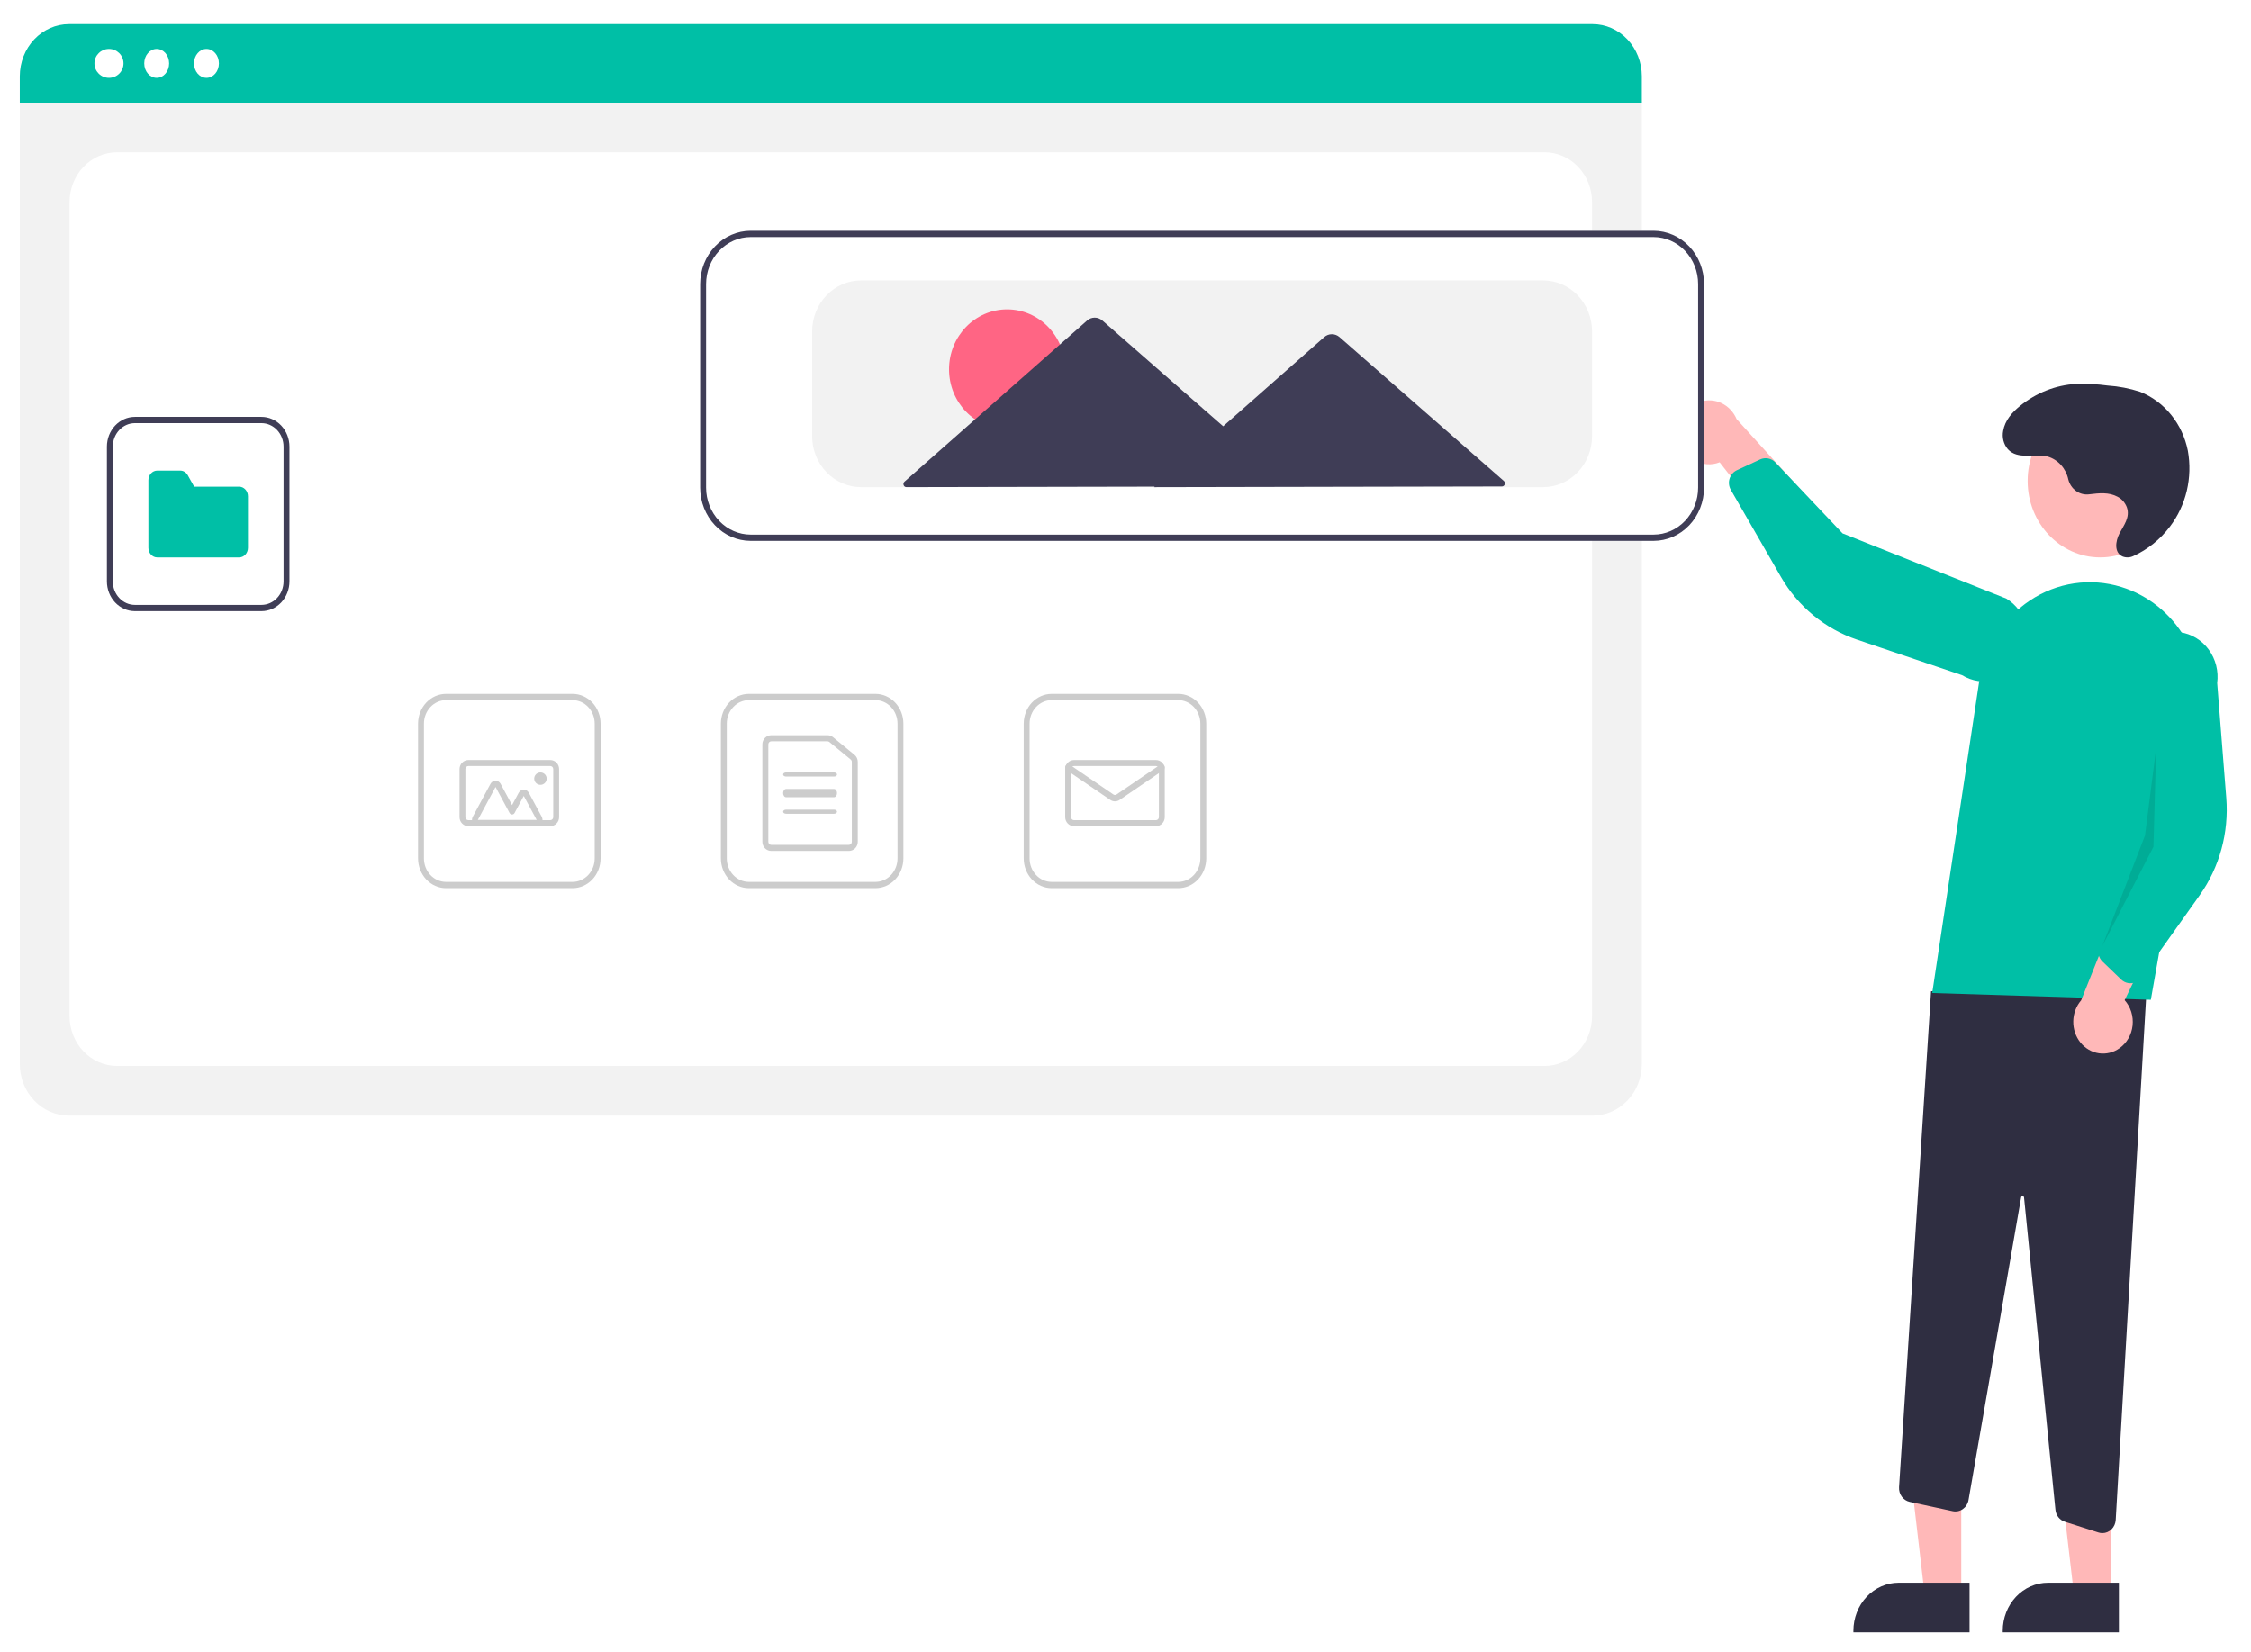 <svg width="455" height="334" viewBox="0 0 455 334" fill="none" xmlns="http://www.w3.org/2000/svg">
<g filter="url(#filter0_d)">
<path d="M321.955 221.524H13.911C11.283 221.521 8.764 220.424 6.906 218.474C5.048 216.524 4.003 213.88 4 211.122V16.849C4.002 14.829 4.768 12.892 6.129 11.463C7.49 10.034 9.336 9.23 11.261 9.228H324.48C326.438 9.23 328.316 10.048 329.7 11.502C331.085 12.955 331.864 14.925 331.866 16.981V211.122C331.863 213.88 330.818 216.524 328.96 218.474C327.102 220.424 324.583 221.521 321.955 221.524Z" fill="#F2F2F2"/>
<path d="M23.664 211.494H312.203C314.749 211.494 317.191 210.433 318.992 208.545C320.792 206.657 321.804 204.096 321.804 201.426V36.848C321.804 34.178 320.792 31.617 318.992 29.729C317.191 27.841 314.749 26.78 312.203 26.78H23.664C21.117 26.78 18.675 27.841 16.875 29.729C15.074 31.617 14.062 34.178 14.062 36.848V201.426C14.062 204.096 15.074 206.657 16.875 208.545C18.675 210.433 21.117 211.494 23.664 211.494Z" fill="white"/>
<path d="M331.866 16.75H4V11.404C4.004 8.61 5.053 5.932 6.918 3.957C8.783 1.983 11.311 0.872 13.947 0.87H321.919C324.555 0.872 327.083 1.982 328.948 3.957C330.813 5.932 331.862 8.61 331.866 11.404V16.75Z" fill="#00BFA6"/>
<path d="M22.028 11.735C23.649 11.735 24.963 10.426 24.963 8.81C24.963 7.194 23.649 5.885 22.028 5.885C20.407 5.885 19.093 7.194 19.093 8.81C19.093 10.426 20.407 11.735 22.028 11.735Z" fill="white"/>
<path d="M31.672 11.735C33.061 11.735 34.187 10.426 34.187 8.81C34.187 7.194 33.061 5.885 31.672 5.885C30.282 5.885 29.156 7.194 29.156 8.81C29.156 10.426 30.282 11.735 31.672 11.735Z" fill="white"/>
<path d="M41.734 11.735C43.123 11.735 44.249 10.426 44.249 8.81C44.249 7.194 43.123 5.885 41.734 5.885C40.344 5.885 39.218 7.194 39.218 8.81C39.218 10.426 40.344 11.735 41.734 11.735Z" fill="white"/>
<path d="M176.954 175.554H151.365C149.866 175.552 148.429 174.918 147.37 173.789C146.31 172.661 145.714 171.131 145.712 169.535V142.29C145.714 140.694 146.31 139.165 147.37 138.036C148.429 136.908 149.866 136.273 151.365 136.271H176.954C178.453 136.273 179.89 136.908 180.95 138.036C182.009 139.165 182.606 140.694 182.607 142.29V169.535C182.606 171.131 182.009 172.661 180.95 173.789C179.89 174.918 178.453 175.552 176.954 175.554ZM151.365 137.538C150.182 137.54 149.047 138.041 148.211 138.932C147.374 139.823 146.903 141.03 146.902 142.29V169.535C146.903 170.795 147.374 172.003 148.211 172.894C149.047 173.784 150.182 174.286 151.365 174.287H176.954C178.137 174.286 179.272 173.784 180.108 172.894C180.945 172.003 181.416 170.795 181.417 169.535V142.29C181.416 141.03 180.945 139.823 180.108 138.932C179.272 138.041 178.137 137.54 176.954 137.538H151.365Z" fill="#CCCCCC"/>
<path d="M171.575 168.032H155.905C155.426 168.031 154.966 167.836 154.627 167.49C154.288 167.144 154.098 166.674 154.097 166.184V146.477C154.098 145.987 154.288 145.517 154.627 145.171C154.966 144.825 155.426 144.63 155.905 144.629H167.26C167.671 144.63 168.071 144.773 168.392 145.037L172.708 148.58C172.919 148.753 173.09 148.972 173.207 149.221C173.324 149.471 173.384 149.744 173.383 150.02V166.184C173.383 166.674 173.192 167.144 172.853 167.49C172.514 167.836 172.055 168.031 171.575 168.032ZM155.905 145.861C155.745 145.861 155.592 145.926 155.479 146.041C155.366 146.157 155.303 146.313 155.303 146.477V166.184C155.303 166.348 155.366 166.504 155.479 166.62C155.592 166.735 155.745 166.8 155.905 166.8H171.575C171.735 166.8 171.888 166.735 172.001 166.62C172.114 166.504 172.178 166.348 172.178 166.184V150.02C172.178 149.928 172.158 149.837 172.119 149.754C172.08 149.671 172.023 149.598 171.953 149.54L167.637 145.996C167.53 145.909 167.397 145.861 167.26 145.861H155.905Z" fill="#CCCCCC"/>
<path d="M168.585 152.987H158.896C158.735 152.987 158.581 152.943 158.467 152.865C158.354 152.786 158.29 152.68 158.29 152.569C158.29 152.459 158.354 152.352 158.467 152.274C158.581 152.196 158.735 152.151 158.896 152.151H168.585C168.746 152.151 168.9 152.196 169.014 152.274C169.127 152.352 169.191 152.459 169.191 152.569C169.191 152.68 169.127 152.786 169.014 152.865C168.9 152.943 168.746 152.987 168.585 152.987Z" fill="#CCCCCC"/>
<path d="M168.585 157.166H158.896C158.735 157.166 158.581 157.078 158.467 156.922C158.354 156.765 158.29 156.552 158.29 156.331C158.29 156.109 158.354 155.896 158.467 155.74C158.581 155.583 158.735 155.495 158.896 155.495H168.585C168.746 155.495 168.9 155.583 169.014 155.74C169.127 155.896 169.191 156.109 169.191 156.331C169.191 156.552 169.127 156.765 169.014 156.922C168.9 157.078 168.746 157.166 168.585 157.166Z" fill="#CCCCCC"/>
<path d="M168.585 160.51H158.896C158.735 160.51 158.581 160.466 158.467 160.387C158.354 160.309 158.29 160.203 158.29 160.092C158.29 159.981 158.354 159.875 158.467 159.796C158.581 159.718 158.735 159.674 158.896 159.674H168.585C168.746 159.674 168.9 159.718 169.014 159.796C169.127 159.875 169.191 159.981 169.191 160.092C169.191 160.203 169.127 160.309 169.014 160.387C168.9 160.466 168.746 160.51 168.585 160.51Z" fill="#CCCCCC"/>
<path d="M238.167 175.554H212.578C211.079 175.552 209.642 174.918 208.583 173.789C207.523 172.661 206.927 171.131 206.925 169.535V142.29C206.927 140.694 207.523 139.165 208.583 138.036C209.642 136.908 211.079 136.273 212.578 136.271H238.167C239.666 136.273 241.103 136.908 242.162 138.036C243.222 139.165 243.818 140.694 243.82 142.29V169.535C243.818 171.131 243.222 172.661 242.162 173.789C241.103 174.918 239.666 175.552 238.167 175.554ZM212.578 137.538C211.395 137.54 210.26 138.041 209.424 138.932C208.587 139.823 208.116 141.03 208.115 142.29V169.535C208.116 170.795 208.587 172.003 209.424 172.894C210.26 173.784 211.395 174.286 212.578 174.287H238.167C239.35 174.286 240.485 173.784 241.321 172.894C242.158 172.003 242.629 170.795 242.63 169.535V142.29C242.629 141.03 242.158 139.823 241.321 138.932C240.485 138.041 239.35 137.54 238.167 137.538H212.578Z" fill="#CCCCCC"/>
<path d="M233.659 163.017H217.086C216.615 163.016 216.164 162.824 215.831 162.482C215.498 162.14 215.311 161.677 215.31 161.193V151.468C215.311 150.984 215.498 150.521 215.831 150.179C216.164 149.837 216.615 149.645 217.086 149.644H233.659C234.13 149.645 234.581 149.837 234.914 150.179C235.247 150.521 235.434 150.984 235.435 151.468V161.193C235.434 161.677 235.247 162.14 234.914 162.482C234.581 162.824 234.13 163.016 233.659 163.017ZM217.086 150.86C216.929 150.86 216.778 150.924 216.667 151.038C216.556 151.152 216.494 151.306 216.494 151.468V161.193C216.494 161.355 216.556 161.509 216.667 161.623C216.778 161.737 216.929 161.801 217.086 161.801H233.659C233.816 161.801 233.966 161.737 234.077 161.623C234.188 161.509 234.251 161.355 234.251 161.193V151.468C234.251 151.306 234.188 151.152 234.077 151.038C233.966 150.924 233.816 150.86 233.659 150.86H217.086Z" fill="#CCCCCC"/>
<path d="M225.372 158.002C225.04 158.003 224.714 157.901 224.431 157.71L215.587 151.674C215.454 151.583 215.36 151.438 215.325 151.271C215.29 151.104 215.317 150.929 215.4 150.784C215.483 150.638 215.616 150.535 215.769 150.497C215.921 150.458 216.082 150.487 216.215 150.578L225.059 156.613C225.153 156.677 225.262 156.711 225.373 156.711C225.484 156.711 225.592 156.677 225.686 156.613L234.53 150.578C234.663 150.487 234.824 150.458 234.976 150.497C235.129 150.535 235.262 150.638 235.345 150.784C235.428 150.929 235.455 151.104 235.42 151.271C235.385 151.438 235.29 151.583 235.158 151.674L226.314 157.71C226.032 157.901 225.705 158.003 225.372 158.002Z" fill="#CCCCCC"/>
<path d="M115.741 175.554H90.152C88.653 175.552 87.217 174.918 86.157 173.789C85.097 172.661 84.501 171.131 84.499 169.535V142.29C84.501 140.694 85.097 139.165 86.157 138.036C87.217 136.908 88.653 136.273 90.152 136.271H115.741C117.24 136.273 118.677 136.908 119.737 138.036C120.797 139.165 121.393 140.694 121.394 142.29V169.535C121.393 171.131 120.797 172.661 119.737 173.789C118.677 174.918 117.24 175.552 115.741 175.554ZM90.152 137.538C88.969 137.54 87.835 138.041 86.998 138.932C86.161 139.823 85.691 141.03 85.689 142.29V169.535C85.691 170.795 86.161 172.003 86.998 172.894C87.835 173.784 88.969 174.286 90.152 174.287H115.741C116.924 174.286 118.059 173.784 118.896 172.894C119.732 172.003 120.203 170.795 120.204 169.535V142.29C120.203 141.03 119.732 139.823 118.896 138.932C118.059 138.041 116.924 137.54 115.741 137.538H90.152Z" fill="#CCCCCC"/>
<path d="M111.233 163.017H94.66C94.189 163.016 93.738 162.824 93.405 162.482C93.072 162.14 92.885 161.677 92.884 161.193V151.468C92.885 150.984 93.072 150.521 93.405 150.179C93.738 149.837 94.189 149.645 94.66 149.644H111.233C111.704 149.645 112.155 149.837 112.488 150.179C112.821 150.521 113.009 150.984 113.009 151.468V161.193C113.009 161.677 112.821 162.14 112.488 162.482C112.155 162.824 111.704 163.016 111.233 163.017ZM94.66 150.86C94.503 150.86 94.353 150.924 94.242 151.038C94.131 151.152 94.068 151.306 94.068 151.468V161.193C94.068 161.355 94.131 161.509 94.242 161.623C94.353 161.737 94.503 161.801 94.66 161.801H111.233C111.39 161.801 111.541 161.737 111.652 161.623C111.763 161.509 111.825 161.355 111.825 161.193V151.468C111.825 151.306 111.763 151.152 111.652 151.038C111.541 150.924 111.39 150.86 111.233 150.86H94.66Z" fill="#CCCCCC"/>
<path d="M108.473 163.017H96.582C96.374 163.017 96.171 162.959 95.991 162.847C95.811 162.736 95.662 162.576 95.558 162.383C95.454 162.19 95.4 161.972 95.4 161.749C95.4 161.526 95.455 161.308 95.558 161.115L99.14 154.457C99.244 154.264 99.393 154.104 99.573 153.993C99.752 153.882 99.956 153.823 100.164 153.823C100.371 153.823 100.575 153.882 100.755 153.993C100.934 154.104 101.083 154.264 101.187 154.457L103.501 158.757L104.841 156.266C104.944 156.073 105.094 155.913 105.273 155.802C105.453 155.69 105.657 155.632 105.864 155.632C106.072 155.632 106.275 155.69 106.455 155.802C106.635 155.913 106.784 156.073 106.888 156.266L109.497 161.115C109.6 161.308 109.655 161.526 109.655 161.749C109.655 161.972 109.6 162.19 109.497 162.383C109.393 162.576 109.244 162.736 109.064 162.847C108.884 162.958 108.68 163.017 108.473 163.017H108.473ZM108.473 161.749L105.864 156.9L104.012 160.342C103.961 160.438 103.886 160.519 103.796 160.574C103.706 160.63 103.604 160.659 103.501 160.659C103.397 160.659 103.295 160.63 103.205 160.574C103.115 160.519 103.041 160.438 102.989 160.342L100.164 155.091L96.582 161.749H108.473Z" fill="#CCCCCC"/>
<path d="M109.236 154.659C109.931 154.659 110.494 154.098 110.494 153.405C110.494 152.713 109.931 152.151 109.236 152.151C108.541 152.151 107.978 152.713 107.978 153.405C107.978 154.098 108.541 154.659 109.236 154.659Z" fill="#CCCCCC"/>
<path d="M396.432 318.478L389.046 318.477L385.532 288.389L396.433 288.389L396.432 318.478Z" fill="#FFB8B8"/>
<path d="M398.11 326L374.631 325.999V325.683C374.631 324.408 374.868 323.145 375.327 321.966C375.786 320.788 376.459 319.717 377.308 318.815C378.157 317.913 379.164 317.198 380.273 316.71C381.381 316.222 382.57 315.97 383.77 315.97H383.77L398.11 315.971L398.11 326Z" fill="#2F2E41"/>
<path d="M426.619 318.478L419.233 318.477L415.719 288.389L426.62 288.389L426.619 318.478Z" fill="#FFB8B8"/>
<path d="M428.297 326L404.818 325.999V325.683C404.818 324.408 405.055 323.145 405.514 321.966C405.973 320.788 406.646 319.717 407.495 318.815C408.344 317.913 409.351 317.198 410.46 316.71C411.568 316.222 412.757 315.97 413.957 315.97H413.957L428.297 315.971L428.297 326Z" fill="#2F2E41"/>
<path d="M424.175 305.817L417.369 303.643C416.861 303.482 416.411 303.167 416.073 302.738C415.736 302.309 415.526 301.785 415.471 301.231L409.125 238.095C409.121 238.018 409.088 237.947 409.035 237.894C408.982 237.842 408.912 237.813 408.839 237.813C408.766 237.806 408.693 237.829 408.636 237.877C408.579 237.925 408.542 237.994 408.533 238.071L397.904 299.239C397.84 299.61 397.705 299.964 397.508 300.28C397.312 300.596 397.057 300.867 396.759 301.078C396.461 301.289 396.126 301.436 395.774 301.509C395.421 301.582 395.058 301.581 394.706 301.505L386.008 299.623C385.37 299.483 384.801 299.106 384.407 298.561C384.013 298.017 383.819 297.341 383.861 296.658L390.326 196.401L434.167 191.434L427.652 303.28C427.61 303.999 427.309 304.674 426.81 305.168C426.31 305.663 425.651 305.939 424.964 305.94C424.697 305.94 424.431 305.899 424.175 305.817Z" fill="#2F2E41"/>
<path d="M424.524 108.689C432.628 108.689 439.198 101.767 439.198 93.227C439.198 84.687 432.628 77.764 424.524 77.764C416.419 77.764 409.85 84.687 409.85 93.227C409.85 101.767 416.419 108.689 424.524 108.689Z" fill="#FFB8B8"/>
<path d="M390.563 196.745L400.049 133.819C400.553 130.474 401.728 127.279 403.496 124.449C405.263 121.619 407.582 119.218 410.298 117.406C413.015 115.593 416.067 114.411 419.251 113.938C422.434 113.465 425.677 113.712 428.764 114.662C434.16 116.306 438.781 120.011 441.723 125.052C444.665 130.094 445.718 136.11 444.676 141.925L434.751 198.121L390.563 196.745Z" fill="#00BFA6"/>
<path d="M428.421 207.903C429.149 207.389 429.764 206.712 430.22 205.917C430.677 205.123 430.965 204.231 431.064 203.305C431.163 202.379 431.07 201.441 430.793 200.558C430.516 199.674 430.06 198.866 429.458 198.191L439.198 178.062L428.229 179.311L420.662 198.234C419.666 199.388 419.101 200.892 419.074 202.461C419.048 204.03 419.561 205.554 420.517 206.746C421.474 207.938 422.806 208.714 424.263 208.927C425.72 209.14 427.199 208.776 428.421 207.903V207.903Z" fill="#FFB8B8"/>
<path d="M430.231 194.75C429.683 194.669 429.172 194.417 428.765 194.027L424.976 190.383C424.567 189.988 424.284 189.471 424.166 188.903C424.048 188.335 424.101 187.743 424.317 187.207L431.89 168.528L430.815 131.622C430.97 130.436 431.347 129.293 431.927 128.258C432.506 127.224 433.275 126.318 434.191 125.593C435.107 124.869 436.151 124.339 437.264 124.034C438.376 123.729 439.536 123.656 440.676 123.817C441.816 123.979 442.914 124.373 443.908 124.977C444.901 125.581 445.771 126.382 446.466 127.336C447.162 128.289 447.67 129.376 447.962 130.534C448.254 131.692 448.324 132.899 448.167 134.085L450.004 157.285C450.563 164.326 448.644 171.339 444.605 177.018L432.795 193.631C432.568 193.951 432.279 194.217 431.946 194.412C431.614 194.607 431.246 194.728 430.865 194.765C430.654 194.786 430.441 194.781 430.231 194.75Z" fill="#00BFA6"/>
<path d="M339.522 84.609C339.683 85.532 340.032 86.408 340.546 87.172C341.059 87.937 341.724 88.573 342.494 89.035C343.264 89.497 344.119 89.774 345.001 89.847C345.882 89.919 346.767 89.785 347.595 89.455L361.331 107.018L364.569 95.659L351.028 80.722C350.413 79.281 349.323 78.13 347.963 77.487C346.604 76.844 345.069 76.753 343.651 77.232C342.233 77.711 341.029 78.727 340.268 80.086C339.507 81.446 339.241 83.055 339.522 84.609Z" fill="#FFB8B8"/>
<path d="M349.863 92.167C350.148 91.679 350.571 91.293 351.075 91.058L355.781 88.876C356.291 88.641 356.859 88.572 357.409 88.679C357.958 88.786 358.462 89.064 358.853 89.475L372.442 103.832L405.553 117.025C406.544 117.628 407.409 118.426 408.1 119.372C408.79 120.318 409.292 121.395 409.577 122.541C409.862 123.687 409.924 124.879 409.76 126.049C409.596 127.22 409.208 128.345 408.62 129.362C408.032 130.378 407.254 131.266 406.331 131.974C405.408 132.681 404.359 133.196 403.243 133.487C402.126 133.778 400.965 133.84 399.825 133.67C398.685 133.5 397.589 133.101 396.6 132.496L375.333 125.302C368.878 123.119 363.415 118.604 359.96 112.595L349.853 95.024C349.659 94.686 349.536 94.31 349.493 93.92C349.449 93.53 349.486 93.135 349.602 92.761C349.665 92.553 349.753 92.354 349.863 92.167Z" fill="#00BFA6"/>
<path opacity="0.1" d="M435.844 147.137L435.283 167.193L424.943 187.256L433.576 164.898L435.844 147.137Z" fill="black"/>
<path d="M422.312 95.928C421.382 96.056 420.44 95.822 419.66 95.271C418.881 94.719 418.317 93.888 418.073 92.93C417.839 91.828 417.325 90.814 416.586 89.997C415.848 89.18 414.914 88.591 413.883 88.293C411.166 87.637 407.846 88.989 405.856 86.813C405.43 86.316 405.122 85.719 404.956 85.072C404.791 84.424 404.774 83.744 404.906 83.088C405.273 80.974 406.703 79.376 408.26 78.098C411.537 75.422 415.501 73.855 419.635 73.603C421.774 73.538 423.915 73.651 426.038 73.94C428.261 74.089 430.459 74.513 432.588 75.206C435.013 76.174 437.168 77.772 438.854 79.853C440.541 81.935 441.704 84.432 442.236 87.115C442.722 89.805 442.647 92.576 442.017 95.233C441.386 97.89 440.214 100.369 438.584 102.498C436.632 105.068 434.115 107.094 431.252 108.4C430.57 108.74 429.789 108.782 429.078 108.517C427.295 107.767 427.586 105.432 428.399 103.874C429.269 102.207 430.608 100.593 429.908 98.565C429.557 97.624 428.884 96.858 428.023 96.419C426.25 95.463 424.268 95.689 422.362 95.922L422.312 95.928Z" fill="#2F2E41"/>
<path d="M334.55 104.51H152.252C149.629 104.507 147.114 103.409 145.259 101.457C143.404 99.505 142.361 96.858 142.358 94.097V53.074C142.361 50.313 143.404 47.666 145.259 45.714C147.114 43.762 149.629 42.664 152.252 42.66H334.55C337.173 42.664 339.688 43.762 341.543 45.714C343.398 47.666 344.441 50.313 344.444 53.074V94.097C344.441 96.858 343.398 99.505 341.543 101.457C339.688 103.409 337.173 104.507 334.55 104.51Z" fill="white"/>
<path d="M334.238 105.346H151.726C149.02 105.343 146.425 104.208 144.512 102.19C142.599 100.172 141.522 97.436 141.519 94.582V53.425C141.522 50.571 142.599 47.835 144.512 45.817C146.425 43.799 149.02 42.664 151.726 42.66H334.238C336.944 42.664 339.538 43.799 341.451 45.817C343.365 47.835 344.441 50.571 344.444 53.425V94.582C344.441 97.436 343.365 100.172 341.451 102.19C339.538 104.208 336.944 105.343 334.238 105.346ZM151.726 43.927C149.338 43.93 147.049 44.931 145.361 46.712C143.672 48.492 142.723 50.907 142.72 53.425V94.582C142.723 97.1 143.672 99.514 145.361 101.295C147.049 103.075 149.338 104.077 151.726 104.08H334.238C336.625 104.077 338.914 103.075 340.603 101.295C342.291 99.514 343.241 97.1 343.243 94.582V53.425C343.241 50.907 342.291 48.492 340.603 46.712C338.914 44.931 336.625 43.93 334.238 43.927H151.726Z" fill="#3F3D56"/>
<path d="M311.913 94.481H174.05C171.428 94.478 168.914 93.392 167.06 91.463C165.206 89.534 164.163 86.918 164.16 84.189V62.982C164.163 60.253 165.206 57.637 167.06 55.708C168.914 53.779 171.428 52.693 174.05 52.69H311.913C314.536 52.693 317.05 53.779 318.904 55.708C320.758 57.637 321.801 60.253 321.804 62.982V84.189C321.801 86.918 320.758 89.534 318.904 91.463C317.05 93.392 314.536 94.478 311.913 94.481Z" fill="#F2F2F2"/>
<path d="M203.57 82.779C210.054 82.779 215.31 77.353 215.31 70.66C215.31 63.967 210.054 58.541 203.57 58.541C197.087 58.541 191.831 63.967 191.831 70.66C191.831 77.353 197.087 82.779 203.57 82.779Z" fill="#FF6584"/>
<path d="M303.979 93.23L287.225 78.563L270.76 64.148C270.326 63.768 269.777 63.56 269.21 63.561C268.642 63.562 268.094 63.772 267.661 64.154L251.249 78.635L247.24 82.172L241.196 76.881L222.827 60.8C222.393 60.419 221.843 60.211 221.276 60.212C220.709 60.213 220.161 60.424 219.728 60.806L201.418 76.96L182.821 93.37C182.726 93.453 182.659 93.564 182.627 93.689C182.596 93.813 182.602 93.945 182.644 94.066C182.687 94.187 182.764 94.291 182.865 94.365C182.966 94.438 183.087 94.478 183.21 94.477L221.339 94.4L233.408 94.376L233.29 94.481L269.267 94.408L303.594 94.339C303.718 94.339 303.838 94.299 303.939 94.225C304.04 94.151 304.116 94.046 304.159 93.925C304.201 93.804 304.206 93.673 304.174 93.548C304.142 93.424 304.074 93.313 303.979 93.23Z" fill="#3F3D56"/>
<path d="M52.851 119.555H27.262C25.764 119.553 24.327 118.918 23.267 117.79C22.207 116.662 21.611 115.132 21.609 113.536V86.291C21.611 84.695 22.207 83.165 23.267 82.037C24.327 80.908 25.764 80.274 27.262 80.272H52.851C54.35 80.274 55.787 80.908 56.847 82.037C57.907 83.165 58.503 84.695 58.505 86.291V113.536C58.503 115.132 57.907 116.662 56.847 117.79C55.787 118.918 54.35 119.553 52.851 119.555Z" fill="white"/>
<path d="M52.851 119.555H27.262C25.764 119.553 24.327 118.918 23.267 117.79C22.207 116.662 21.611 115.132 21.609 113.536V86.291C21.611 84.695 22.207 83.165 23.267 82.037C24.327 80.908 25.764 80.274 27.262 80.272H52.851C54.35 80.274 55.787 80.908 56.847 82.037C57.907 83.165 58.503 84.695 58.505 86.291V113.536C58.503 115.132 57.907 116.662 56.847 117.79C55.787 118.918 54.35 119.553 52.851 119.555ZM27.262 81.539C26.079 81.54 24.945 82.042 24.108 82.932C23.271 83.823 22.801 85.031 22.799 86.291V113.536C22.801 114.796 23.271 116.004 24.108 116.894C24.945 117.785 26.079 118.286 27.262 118.288H52.851C54.035 118.286 55.169 117.785 56.006 116.894C56.842 116.004 57.313 114.796 57.314 113.536V86.291C57.313 85.031 56.842 83.823 56.006 82.932C55.169 82.042 54.035 81.54 52.851 81.539H27.262Z" fill="#3F3D56"/>
<path d="M48.344 108.689H31.77C31.3 108.689 30.848 108.483 30.515 108.118C30.182 107.752 29.995 107.256 29.995 106.739V93.088C29.995 92.57 30.182 92.075 30.515 91.709C30.848 91.344 31.3 91.138 31.77 91.137H36.436C36.739 91.136 37.038 91.221 37.303 91.383C37.568 91.546 37.79 91.781 37.948 92.065L39.249 94.388H48.344C48.815 94.388 49.266 94.594 49.599 94.96C49.932 95.325 50.119 95.821 50.119 96.338V106.739C50.119 107.256 49.932 107.752 49.599 108.118C49.266 108.483 48.815 108.689 48.344 108.689Z" fill="#00BFA6"/>
</g>
<defs>
<filter id="filter0_d" x="0" y="0.87" width="454.099" height="333.13" filterUnits="userSpaceOnUse" color-interpolation-filters="sRGB">
<feFlood flood-opacity="0" result="BackgroundImageFix"/>
<feColorMatrix in="SourceAlpha" type="matrix" values="0 0 0 0 0 0 0 0 0 0 0 0 0 0 0 0 0 0 127 0"/>
<feOffset dy="4"/>
<feGaussianBlur stdDeviation="2"/>
<feColorMatrix type="matrix" values="0 0 0 0 0 0 0 0 0 0 0 0 0 0 0 0 0 0 0.25 0"/>
<feBlend mode="normal" in2="BackgroundImageFix" result="effect1_dropShadow"/>
<feBlend mode="normal" in="SourceGraphic" in2="effect1_dropShadow" result="shape"/>
</filter>
</defs>
</svg>
